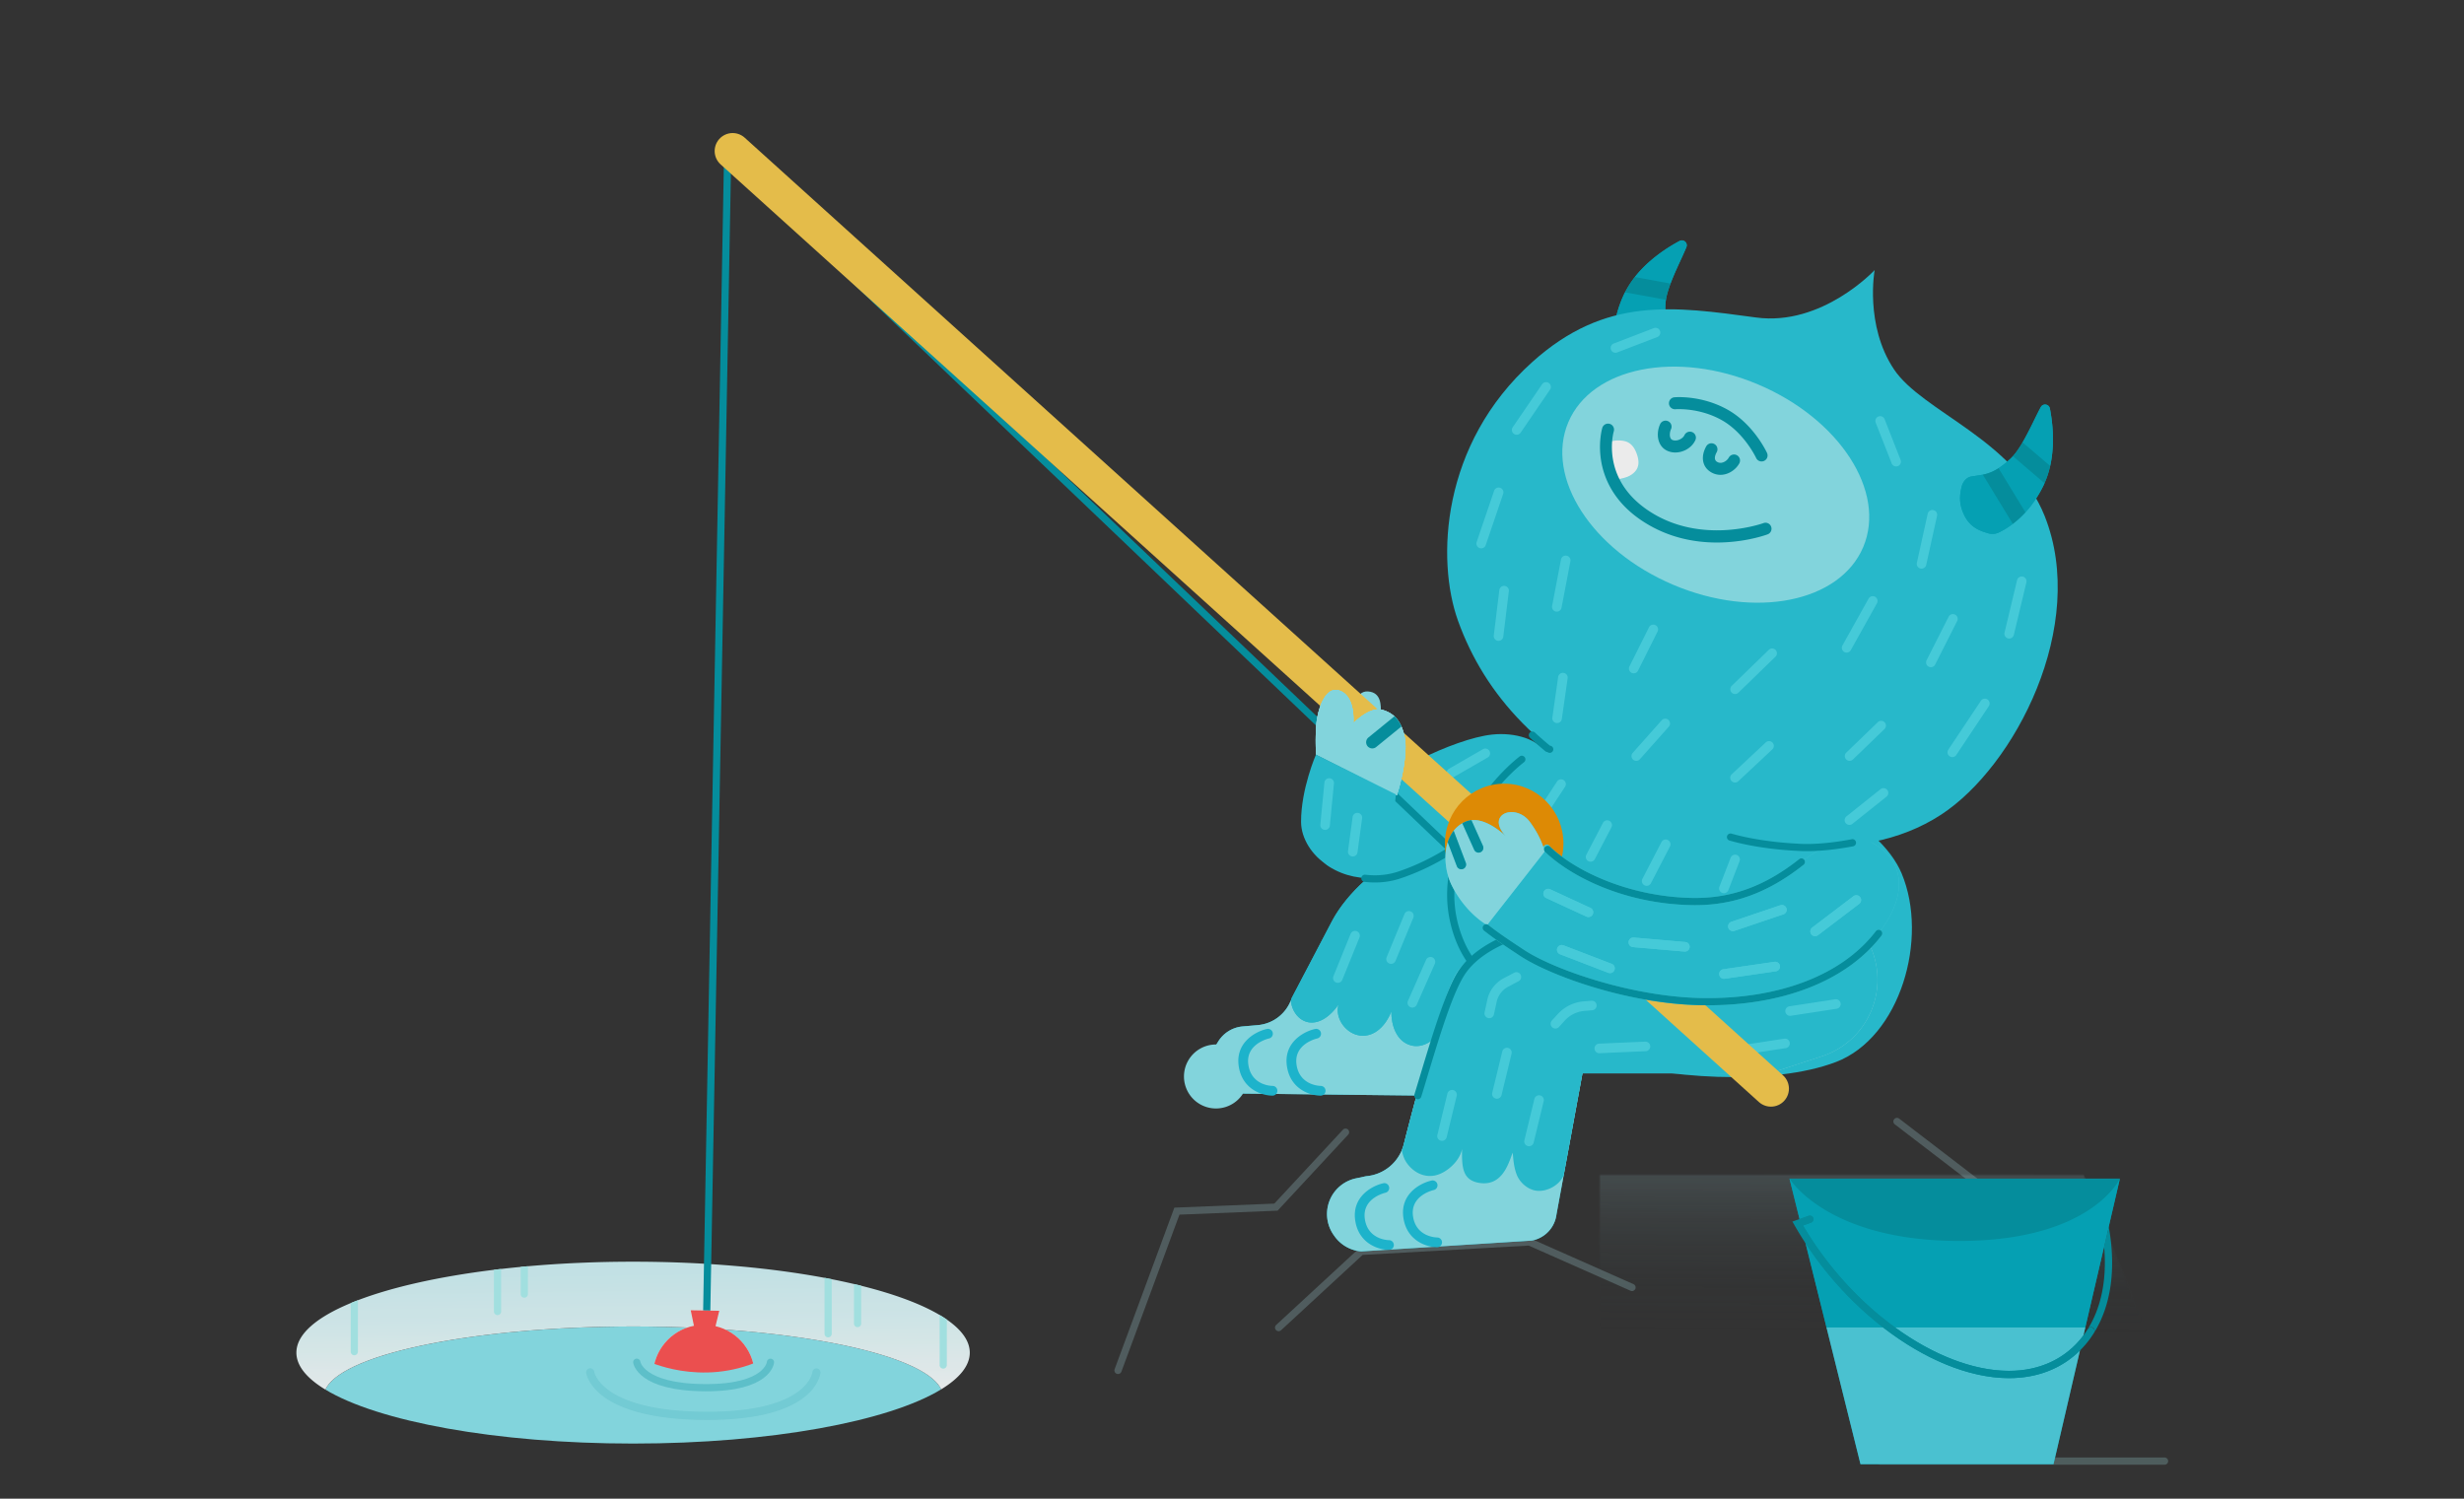 <svg xmlns="http://www.w3.org/2000/svg" viewBox="0 0 411 250" width="411" height="250" style="width:100%;height:100%;transform:translate3d(0,0,0)"><rect x="0" y="0" width="411" height="250" fill="#333333" stroke="none"/><defs><clipPath id="b"><path d="M0 0h411v250H0z"/></clipPath><clipPath id="c"><path d="M0 0h1423v912H0z"/></clipPath><clipPath id="d"><path d="M0 0h1423v912H0z"/></clipPath><clipPath id="i"><path d="M0 0h1423v912H0z"/></clipPath><linearGradient id="e" gradientUnits="userSpaceOnUse" y1="-139" x2="-1.44" y2="88.675"><stop offset="0%" stop-color="#C1EFF4"/><stop offset="53%" stop-color="#70888C"/><stop offset="90%" stop-color="#202124"/></linearGradient><mask id="f"><path fill="url(#a)" d="M231.07 71.907L189.768-30.139l-66.976-42.419-47.711-23.884-84.435 32.664-67.11 29.732-70.068-1.188-47.7 22.955-36.838 84.837 462.14-.651z"/></mask><linearGradient id="a" gradientUnits="userSpaceOnUse" y1="-139" x2="-1.44" y2="88.675"><stop stop-color="#FFF" offset="0%"/><stop stop-color="#FFF" offset="16%"/><stop stop-color="#FFF" offset="38%"/><stop stop-color="#FFF" offset="55%" stop-opacity=".5"/><stop stop-color="#FFF" offset="90%" stop-opacity="0"/></linearGradient><clipPath id="g"><path d="M0 0h1423v912H0z"/></clipPath><linearGradient id="h" gradientUnits="userSpaceOnUse" x1="4.609" y1="-49.207" x2="5.831" y2="35.679"><stop offset="0%" stop-color="#C1EFF4"/><stop offset="59%" stop-color="#E0F7F9"/><stop offset="100%" stop-color="#FFF"/></linearGradient></defs><g clip-path="url(#b)"><g clip-path="url(#c)" transform="matrix(.4 0 0 .4 -64.6 -95.4)" opacity=".9" display="block"><g clip-path="url(#d)" display="block"><path fill="url(#e)" mask="url(#f)" d="M231.07 71.907L189.768-30.139l-66.976-42.419-47.711-23.884-84.435 32.664-67.11 29.732-70.068-1.188-47.7 22.955-36.838 84.837 462.14-.651z" transform="translate(828.648 728.517)" display="block"/><g opacity=".25" display="block"><path fill="#B2EBF2" d="M694.696 793.645a1.5 1.5 0 0 1-1.018-2.601l34.797-32.138 71.056-3.999 43.122 19.124a1.5 1.5 0 1 1-1.217 2.742l-42.46-18.831-69.257 3.898-34.005 31.407a1.499 1.499 0 0 1-1.018.398zM627.719 811.506a1.502 1.502 0 0 1-1.408-2.021l24.904-67.357 41.685-1.688 28.603-30.804a1.5 1.5 0 1 1 2.198 2.042l-29.443 31.708-40.922 1.659-24.211 65.482a1.5 1.5 0 0 1-1.406.979zM1001.672 792.529a1.5 1.5 0 0 1-1.449-1.116l-15.497-58.668-33.082-25.363a1.5 1.5 0 1 1 1.826-2.381l33.894 25.987 15.759 59.658a1.5 1.5 0 0 1-1.451 1.883z"/></g><g display="block"><path fill="#26C6DA" d="M854.383 620.762c-12.45-11.704-27.999-25.752-40.294-35.043-8.195-6.192-14.945-10.271-18.369-10.131-8.132.332-20.013 4.808-30.725 9.674-7.301 3.316-14.059 6.814-18.716 9.302-9.632 5.148-22.838 15.628-29.536 28.466-6.23 11.941-16.568 31.6-16.568 31.6-.113.361-.242.715-.38 1.064a16.353 16.353 0 0 1-13.972 10.329l-6.111.529a13.347 13.347 0 0 0-10.133 6.168l-.86 1.364a13.343 13.343 0 0 0 11.13 20.468l75.127.85 7.754-28.112 1.127-4.08.261-.954 2.765-10.017 24.066-2.317 85.142-8.195s-9.32-9.321-21.708-20.965z"/><path fill="#8BE5EE" d="M764.995 585.262l36.863-3.535 12.231 3.992M750.019 674.486c-6.186-1.578-8.382-8.404-8.309-14.213-2.269 5.848-6.931 10.749-12.911 10.097-5.979-.654-10.769-7.176-9.134-12.964-3.021 4.491-8.124 8.724-13.325 7.224-3.127-.903-5.413-3.8-6.219-6.954-.153-.596-.251-1.275-.326-1.982a16.353 16.353 0 0 1-13.973 10.329l-6.11.529a13.348 13.348 0 0 0-10.133 6.168l-.862 1.365a13.343 13.343 0 1 0 11.131 20.467l75.127.85 7.755-28.111c-2.274 4.677-7.552 8.511-12.711 7.195zM763.856 663.21l.262-.954-.23.106c.01.281-.013.565-.032.848z"/><path fill="#26C6DA" d="M814.09 585.719l-12.231-3.991-36.865 3.535c-7.301 3.316-14.058 6.813-18.716 9.301-9.631 5.148-22.836 15.628-29.534 28.466-6.23 11.941-16.568 31.6-16.568 31.6-.113.361-.242.715-.38 1.064.074.707.172 1.385.324 1.982.807 3.153 3.094 6.051 6.221 6.953 5.201 1.5 10.303-2.732 13.323-7.223-1.635 5.788 3.157 12.311 9.137 12.964 5.979.653 10.641-4.25 12.91-10.097-.073 5.808 2.123 12.634 8.309 14.213 5.159 1.316 10.436-2.518 12.711-7.196l1.125-4.08c.018-.283.042-.567.032-.847l.231-.106 2.763-10.017 24.068-2.318 63.432-29.16c-12.45-11.704-27.997-25.752-40.292-35.043z"/><path fill="#47DAEA" d="M719.388 648.379a2.002 2.002 0 0 1-1.854-2.753l7.174-17.675a2 2 0 0 1 3.707 1.504l-7.174 17.675a2 2 0 0 1-1.853 1.249zM741.579 640.458a2 2 0 0 1-1.848-2.764l7.443-18.019a1.999 1.999 0 1 1 3.697 1.528l-7.442 18.018a2.002 2.002 0 0 1-1.85 1.237zM750.448 658.704a2.001 2.001 0 0 1-1.828-2.81l7.563-17.115a2 2 0 0 1 3.659 1.617l-7.564 17.116a2 2 0 0 1-1.83 1.192z"/><path fill="#1BC1DC" d="M692.138 695.414c-4.267 0-12.703-2.582-14.095-12.357-1.405-9.873 7.086-14.422 11.773-15.448a2.038 2.038 0 0 1 2.417 1.551 2.03 2.03 0 0 1-1.55 2.417c-.397.089-9.843 2.316-8.62 10.906 1.248 8.77 9.716 8.871 10.075 8.871a2.03 2.03 0 0 1 0 4.06zM712.232 695.414c-4.267 0-12.703-2.582-14.095-12.357-1.405-9.873 7.086-14.422 11.773-15.448a2.038 2.038 0 0 1 2.417 1.551 2.03 2.03 0 0 1-1.55 2.417c-.397.089-9.843 2.316-8.62 10.906 1.237 8.695 9.722 8.869 10.084 8.871 1.117.01 2.021.92 2.016 2.039a2.026 2.026 0 0 1-2.025 2.021z"/></g><g display="block"><path fill="#26C6DA" d="M805.93 552.252c-3.005-5.26-12.474-8.471-22.24-7.412-7.985.866-19.67 5.13-30.12 10.356-5.648 2.824-18.906 9.22-28.829 14.71-11.06 6.12-19.663 23.13-9.176 29.888 26.475 17.06 66.044-14.453 79.306-23.774 8.707-6.119 15.767-15.532 11.06-23.768z"/><path fill="#47DAEA" d="M766.746 562.801a2 2 0 0 1-.966-3.732l14.097-8.127a1.998 1.998 0 0 1 2.731.733c.551.956.225 2.18-.733 2.731l-14.097 8.127c-.325.189-.68.274-1.032.268z"/><path fill="#0097A7" d="M734.238 606.519a37.266 37.266 0 0 1-3.794-.262 1.501 1.501 0 0 1 .358-2.979c4.801.575 9.424.14 13.733-1.296 13.489-4.498 23.137-11.58 23.233-11.652a1.5 1.5 0 1 1 1.786 2.41c-.405.302-10.105 7.432-24.07 12.088-3.58 1.194-7.35 1.759-11.246 1.69z"/></g><g display="block"><path fill="#26C6DA" d="M927.116 681.385c26.833-10.247 38.713-51.484 27.395-78.599-9.04-21.659-46.429-39.887-75.103-49.07-28.674-9.185-56-17.657-80.748-1.847-17.278 11.038-39.314 46.126-30.555 71.477 9.588 27.75 36.822 49.207 59.305 56.299 27.603 8.705 73.217 11.855 99.706 1.74z"/><path fill="#0097A7" d="M784.401 649.134a1.502 1.502 0 0 1-.626-.15c-8.601-4.152-15.272-14.398-17.849-27.406-5.607-28.315 14.42-55.936 29.25-67.593a1.5 1.5 0 0 1 1.854 2.359c-14.248 11.2-33.507 37.66-28.162 64.65 1.848 9.335 7.079 20.879 16.212 25.289a1.5 1.5 0 0 1-.679 2.85z"/><path fill="#47DAEA" d="M805.552 577.992a1.998 1.998 0 0 1-1.635-3.097l6.881-10.486a2 2 0 0 1 3.345 2.195l-6.882 10.486a1.998 1.998 0 0 1-1.709.902zM824.743 597.865a2 2 0 0 1-1.737-2.925l6.93-13.276a2.002 2.002 0 0 1 2.699-.849 2.002 2.002 0 0 1 .847 2.7l-6.93 13.276a1.998 1.998 0 0 1-1.809 1.074zM848.128 607.926a2 2 0 0 1-1.74-2.92l7.968-15.375a2.001 2.001 0 0 1 3.552 1.84l-7.967 15.375a2.003 2.003 0 0 1-1.813 1.08zM880.338 611a2 2 0 0 1-1.832-2.721l4.677-12.084a2 2 0 0 1 3.732 1.444l-4.677 12.083a2.002 2.002 0 0 1-1.9 1.278z"/></g><g display="block"><path fill="#26C6DA" d="M940.161 630.648a33.768 33.768 0 0 0-6.148-7.915 33.623 33.623 0 0 0-11.341-7.135 33.523 33.523 0 0 0-12.023-2.142l-15.581.085-76.219 9.458h-.002l-.245.03s-5.647.796-13.219 2.627l-.325.079-.805.199-.365.091c-.291.073-.583.148-.878.225-.092.023-.182.045-.275.07-.386.1-.774.203-1.167.308l-.229.062c-.315.085-.631.172-.949.26l-.387.108c-.286.08-.573.161-.862.244l-.367.106c-.371.107-.743.217-1.117.329l-.102.03a89.43 89.43 0 0 0-1.224.374l-.351.11a90.98 90.98 0 0 0-1.308.418 98.757 98.757 0 0 0-1.245.413c-.414.139-.828.281-1.242.426l-.218.078c-.34.121-.681.243-1.022.367l-.395.145c-.294.109-.587.218-.88.329l-.388.148c-.352.135-.704.273-1.055.413l-.178.071c-.407.163-.811.329-1.213.497l-.336.144a86.68 86.68 0 0 0-.882.379l-.396.174c-.294.13-.587.263-.878.397l-.321.147a70.43 70.43 0 0 0-1.174.558l-.153.076a65.267 65.267 0 0 0-1.35.684 42.34 42.34 0 0 0-.793.421l-.362.196c-.297.162-.59.327-.881.494-.071.042-.144.082-.216.124-.358.207-.709.418-1.057.631l-.269.168a47.797 47.797 0 0 0-1.102.71c-.24.16-.477.321-.71.484-.098.068-.196.135-.292.203-.322.228-.639.458-.947.693l-.077.06c-.282.215-.558.434-.83.655l-.27.225a31.344 31.344 0 0 0-1.519 1.36c-.058.057-.121.113-.178.171-.26.255-.511.513-.755.775l-.174.193a21.531 21.531 0 0 0-1.213 1.463c-.063.084-.129.169-.19.254-.203.278-.398.559-.581.843-2.107 3.277-4.98 11.188-8.032 20.907-.508 1.62-1.022 3.29-1.538 4.998a627.198 627.198 0 0 0-1.552 5.22 948.99 948.99 0 0 0-5.297 18.891 1548.543 1548.543 0 0 0-5.634 21.473c-.009.035-.022.068-.03.104-.1.38-.213.755-.336 1.125-.133.391-.279.777-.435 1.157a17.72 17.72 0 0 1-14.91 10.899l-4.244.903a15.207 15.207 0 0 0-9.263 23.644l.305.431a15.204 15.204 0 0 0 11.135 6.383l71.086-4.507a12.647 12.647 0 0 0 10.375-10.929l10.834-58.839h72.788a33.6 33.6 0 0 0 10.44-1.663l11.1-3.629 5.549-1.814a33.601 33.601 0 0 0 23.105-30.02 33.41 33.41 0 0 0-4.215-18.324z"/><path fill="#8BE5EE" d="M818.603 623.029s-39.627 5.582-49.674 21.21c-5.618 8.739-16.684 50.43-22.053 71.488a17.724 17.724 0 0 1-15.711 13.285l-4.244.904a15.205 15.205 0 0 0-9.261 23.643l.303.431a15.204 15.204 0 0 0 11.135 6.383l71.087-4.506a12.653 12.653 0 0 0 10.376-10.929l10.833-58.84h72.787c3.546 0 7.069-.56 10.441-1.662l16.65-5.443a33.6 33.6 0 0 0 23.104-30.02c1.106-19.351-14.345-35.623-33.727-35.517l-15.58.086-76.466 9.487z"/><path fill="#1BC1DC" d="M740.713 759.745c-4.267 0-12.703-2.583-14.095-12.358-1.405-9.872 7.086-14.421 11.773-15.447a2.03 2.03 0 0 1 .867 3.965c-.397.09-9.843 2.32-8.62 10.909 1.237 8.696 9.722 8.869 10.084 8.871 1.117.01 2.021.92 2.016 2.039a2.026 2.026 0 0 1-2.025 2.021zM760.807 758.628c-4.267 0-12.704-2.582-14.096-12.357-1.404-9.872 7.087-14.42 11.774-15.446a2.029 2.029 0 1 1 .867 3.965c-.397.09-9.842 2.317-8.62 10.907 1.237 8.695 9.721 8.869 10.083 8.871 1.117.01 2.021.92 2.016 2.039a2.025 2.025 0 0 1-2.024 2.021z"/><path fill="#26C6DA" d="M910.649 613.456l-15.581.085-76.219 9.458-12.386 2.399c-12.52 2.94-31.097 8.829-37.534 18.84-5.618 8.739-16.685 50.431-22.052 71.489a17.905 17.905 0 0 1-.805 2.398c.307 1.812.864 3.518 1.792 4.952 2.611 4.036 7.194 6.652 12.083 5.615 4.888-1.036 10.408-6.137 11.223-11.067-.052 7.431-.007 13.097 7.365 14.207 10.015 1.509 12.368-9.56 13.789-12.613.257 3.155.529 6.367 1.721 9.299 1.193 2.931 3.931 5.464 6.98 6.313 3.885 1.08 8.658-.854 11.191-3.99.552-.684.977-1.415 1.34-2.173l7.838-42.569h72.787c3.546 0 7.07-.562 10.441-1.664l16.65-5.443a33.602 33.602 0 0 0 23.105-30.019c1.105-19.352-14.346-35.622-33.728-35.517z"/><path fill="#47DAEA" d="M799.109 716.516a1.997 1.997 0 0 1-1.945-2.471l4.186-17.256a2 2 0 0 1 3.887.944l-4.187 17.256a1.998 1.998 0 0 1-1.941 1.527zM785.714 696.702a1.997 1.997 0 0 1-1.945-2.472l4.186-17.256a2 2 0 0 1 3.887.944l-4.187 17.256a1.998 1.998 0 0 1-1.941 1.528zM782.531 663.112a2 2 0 0 1-1.956-2.425l1.135-5.222a13.366 13.366 0 0 1 6.82-8.994l4.394-2.326a2 2 0 0 1 1.871 3.535l-4.394 2.327a9.377 9.377 0 0 0-4.783 6.307l-1.135 5.223a2 2 0 0 1-1.952 1.575zM762.83 714.283a1.997 1.997 0 0 1-1.945-2.472l4.186-17.255a2 2 0 0 1 3.887.944l-4.187 17.255a1.998 1.998 0 0 1-1.941 1.528zM828.408 677.725a2 2 0 0 1-.085-3.998l19.256-.837c1.094-.033 2.037.808 2.085 1.911a2 2 0 0 1-1.911 2.085l-19.256.837-.089.002zM810.124 667.44a2 2 0 0 1-1.479-3.344l2.407-2.651c2.816-3.101 6.666-5 10.841-5.348l3.242-.27a1.993 1.993 0 0 1 2.159 1.827 2 2 0 0 1-1.826 2.159l-3.242.271a12.453 12.453 0 0 0-8.213 4.05l-2.409 2.652a1.99 1.99 0 0 1-1.48.654zM907.976 662.138a2 2 0 0 1-.3-3.976l19.051-2.921a2 2 0 1 1 .605 3.953l-19.05 2.922a2.11 2.11 0 0 1-.306.022zM886.767 678.557a2 2 0 0 1-.301-3.976l19.051-2.922a2 2 0 1 1 .607 3.953l-19.05 2.923a2.134 2.134 0 0 1-.307.022z"/><path fill="#0097A7" d="M752.744 696.9a1.501 1.501 0 0 1-1.436-1.937c.782-2.558 1.572-5.179 2.369-7.822 5.509-18.273 11.207-37.169 16.831-44.901 5.458-7.506 15.215-13.274 29.001-17.143 10.162-2.852 18.623-3.536 18.978-3.563.813-.076 1.546.553 1.61 1.378a1.498 1.498 0 0 1-1.376 1.612c-.336.026-33.673 2.823-45.788 19.48-5.324 7.322-10.947 25.969-16.383 44.002-.798 2.648-1.59 5.272-2.372 7.833a1.5 1.5 0 0 1-1.434 1.061z"/></g><path fill="#8BE5EE" d="M724.714 538.594c.642-3.175 1.652-12.119 7.223-11.746 5.766.386 5.381 6.153 5.408 8.944.028 2.791-1.44 8.7-1.44 8.7l-12.146 1.977s.313-4.7.955-7.875z" display="block"/><g clip-path="url(#g)" transform="translate(0 5)" display="block"><path fill="#8BE5EE" d="M425.611 786.686c-66.741 0-121.652 11.53-128.42 26.32 21.872 13.261 71.09 22.506 128.309 22.506 57.369 0 106.693-9.294 128.479-22.611-6.98-14.739-61.785-26.215-128.368-26.215z" display="block"/><path fill="url(#h)" d="M130.833-2.533a50.379 50.379 0 0 0-3-1.917c-7.826-4.641-19.015-8.778-32.722-12.189-.988-.246-1.986-.49-3-.728a264.494 264.494 0 0 0-9.278-1.999c-.99-.196-1.99-.388-3-.577C57.166-24.183 29.66-26.669 0-26.669c-15.32 0-30.063.665-43.865 1.89-1.006.089-2.005.183-3 .278a420.253 420.253 0 0 0-11.162 1.213c-22.834 2.803-42.396 7.209-56.721 12.685a118.68 118.68 0 0 0-3 1.197c-14.325 5.944-22.654 13.039-22.654 20.659 0 5.49 4.324 10.706 12.093 15.416C-121.541 11.879-66.629.348.112.348c66.583 0 121.388 11.475 128.367 26.215 7.662-4.683 11.923-9.861 11.923-15.31 0-4.863-3.393-9.513-9.569-13.786z" transform="translate(425.5 786.338)" display="block"/><g display="block"><path fill="#ADF2F2" d="M506.832 791.224a1.5 1.5 0 0 0 1.5-1.5v-22.753c-.99-.196-1.99-.388-3-.577v23.33a1.5 1.5 0 0 0 1.5 1.5zM368.972 781.945a1.5 1.5 0 0 0 1.5-1.5v-17.752c-1.006.116-2.006.234-3 .356v17.396a1.5 1.5 0 0 0 1.5 1.5zM309.251 798.689a1.5 1.5 0 0 0 1.5-1.5v-21.454c-1.028.393-2.026.792-3 1.196v20.258a1.5 1.5 0 0 0 1.5 1.5zM380.134 774.689a1.5 1.5 0 0 0 1.5-1.5v-11.63c-1.005.089-2.005.181-3 .276v11.354a1.5 1.5 0 0 0 1.5 1.5zM519.11 786.968a1.5 1.5 0 0 0 1.5-1.5v-15.77c-.988-.246-1.986-.489-3-.728v16.498a1.5 1.5 0 0 0 1.5 1.5zM554.832 804.27a1.5 1.5 0 0 0 1.5-1.5v-18.966a50.888 50.888 0 0 0-3-1.916v20.882a1.5 1.5 0 0 0 1.5 1.5z"/></g></g><path stroke="#0097A7" stroke-width="3" d="M465 299l-9 498M770 596L464.667 304.466" fill="none" display="block"/><path stroke-linecap="round" stroke="#F7CB4D" stroke-width="15" d="M899.995 692.507l-184.91-166.992-248.07-224.03" fill="none" display="block"/><path fill="#F09300" d="M788.753 565.32c13.635 0 24.706 11.155 24.706 24.893 0 13.738-11.07 24.892-24.706 24.892s-24.707-11.154-24.707-24.892 11.07-24.893 24.707-24.893z" display="block"/><g display="block"><path fill="#8BE5EE" d="M747.293 546.062c-.001-.007-.004-.014-.006-.02a29.373 29.373 0 0 0-.275-1.208c-.014-.057-.03-.111-.044-.169-.09-.35-.183-.692-.282-1.023l-.027-.08c-.11-.36-.227-.711-.35-1.05 0-.002 0-.003-.002-.004a18.7 18.7 0 0 0-.413-1.037c-.742-1.707-1.688-3.113-2.916-4.235a10.528 10.528 0 0 0-.928-.75 11.643 11.643 0 0 0-1.277-.815l-.004-.001c-.364-.198-.75-.376-1.15-.544a15.65 15.65 0 0 0-1.581-.574c-2.019-.605-4.233.023-6.211 1.045-3.297 1.702-5.942 4.498-5.942 4.498.11-2.364-.013-5.897-1.19-8.824-.131-.326-.277-.643-.435-.951-.948-1.847-2.405-3.338-4.615-3.944a4.527 4.527 0 0 0-.81-.145c-1.326-.11-2.547.428-3.628 1.46a8.327 8.327 0 0 0-.632.677 11.71 11.71 0 0 0-1.156 1.682c-.18.314-.355.644-.522.989-1.006 2.07-1.77 4.677-2.236 7.554-.466 2.875-.53 7.114-.498 10.273a138.05 138.05 0 0 0 .076 3.357l.018.488.017.414 33.694 17.057c1.829-5.51 3.225-12.359 3.567-17.81.032-.495.055-.979.068-1.45.054-1.88-.04-3.545-.31-4.86z"/><path fill="#8BE5EE" d="M747.293 546.062c-.001-.007-.004-.014-.006-.02a29.373 29.373 0 0 0-.275-1.208c-.014-.057-.03-.111-.044-.169-.09-.35-.183-.692-.282-1.023l-.027-.08c-.11-.36-.227-.711-.35-1.05 0-.002 0-.003-.002-.004a18.7 18.7 0 0 0-.413-1.037l-10.528 8.565a2.554 2.554 0 0 1-1.66.574 2.564 2.564 0 0 1-1.574-4.551l10.846-8.823a10.528 10.528 0 0 0-.928-.75 11.643 11.643 0 0 0-1.277-.815l-.004-.001c-.364-.198-.75-.376-1.15-.544a15.65 15.65 0 0 0-1.581-.574c-2.019-.605-4.233.023-6.211 1.045-3.297 1.702-5.942 4.498-5.942 4.498.11-2.364-.013-5.897-1.19-8.824-.131-.326-.277-.643-.435-.951-.948-1.847-2.405-3.338-4.615-3.944a4.527 4.527 0 0 0-.81-.145c-1.326-.11-2.547.428-3.628 1.46a8.327 8.327 0 0 0-.632.677 11.71 11.71 0 0 0-1.156 1.682c-.18.314-.355.644-.522.989-1.006 2.07-1.77 4.677-2.236 7.554-.466 2.875-.53 7.114-.498 10.273a138.05 138.05 0 0 0 .076 3.357l.018.488.017.414 33.694 17.057c1.829-5.51 3.225-12.359 3.567-17.81.032-.495.055-.979.068-1.45.054-1.88-.04-3.545-.31-4.86z"/><path fill="#0097A7" d="M731.761 549.665c.497.61 1.215.933 1.945.946a2.554 2.554 0 0 0 1.661-.574l10.528-8.566c-.742-1.707-1.69-3.113-2.917-4.236l-10.846 8.824a2.564 2.564 0 0 0-.37 3.606z"/><path fill="#8BE5EE" d="M747.292 546.067c0-.007-.003-.014-.005-.02a29.373 29.373 0 0 0-.275-1.208c-.014-.058-.03-.111-.044-.17-.09-.348-.183-.692-.282-1.022l-.027-.08c-.11-.36-.227-.711-.35-1.05 0-.002 0-.003-.002-.005-.13-.357-.267-.702-.413-1.036-.743-1.707-1.689-3.114-2.916-4.236a10.705 10.705 0 0 0-.928-.749 11.679 11.679 0 0 0-1.279-.815l-.002-.001c-.365-.199-.75-.376-1.15-.544a15.65 15.65 0 0 0-1.581-.574c-2.019-.605-4.233.023-6.211 1.045-3.297 1.702-5.942 4.498-5.942 4.498.11-2.364-.013-5.897-1.19-8.824a11.344 11.344 0 0 0-.435-.951c-.948-1.847-2.405-3.338-4.615-3.944a4.527 4.527 0 0 0-.81-.145c-1.326-.11-2.547.427-3.628 1.46a8.327 8.327 0 0 0-.632.677 11.71 11.71 0 0 0-1.156 1.682c-.18.313-.355.644-.523.989-1.004 2.07-1.768 4.676-2.235 7.554-.466 2.874-.532 7.113-.498 10.272a137.774 137.774 0 0 0 .076 3.358l.018.487.017.415 33.694 17.057c1.828-5.51 3.225-12.359 3.567-17.81.032-.495.054-.979.068-1.45.054-1.88-.04-3.545-.31-4.86z"/><path fill="#8BE5EE" d="M747.292 546.067c0-.007-.003-.014-.005-.02a29.373 29.373 0 0 0-.275-1.208c-.014-.058-.03-.111-.044-.17-.09-.348-.183-.692-.282-1.022l-.027-.08c-.11-.36-.227-.711-.35-1.05 0-.002 0-.003-.002-.005-.13-.357-.267-.702-.413-1.036l-10.528 8.565a2.554 2.554 0 0 1-1.66.574 2.564 2.564 0 0 1-1.574-4.551l10.846-8.824a10.705 10.705 0 0 0-.928-.749 11.679 11.679 0 0 0-1.279-.815l-.002-.001c-.365-.199-.75-.376-1.15-.544a15.65 15.65 0 0 0-1.581-.574c-2.019-.605-4.233.023-6.211 1.045-3.297 1.702-5.942 4.498-5.942 4.498v-.001c.11-2.363-.013-5.896-1.19-8.823a11.344 11.344 0 0 0-.435-.951c-.948-1.847-2.405-3.338-4.615-3.944a4.527 4.527 0 0 0-.81-.145c-1.326-.11-2.547.427-3.628 1.46a8.327 8.327 0 0 0-.632.677 11.71 11.71 0 0 0-1.156 1.682c-.18.313-.355.644-.523.989-1.004 2.07-1.768 4.676-2.235 7.554-.466 2.874-.532 7.113-.498 10.272a137.774 137.774 0 0 0 .076 3.358l.018.487.017.415 33.694 17.057c1.828-5.51 3.225-12.359 3.567-17.81.032-.495.054-.979.068-1.45.054-1.88-.04-3.545-.31-4.86z"/><path fill="#0097A7" d="M731.761 549.67c.497.61 1.215.933 1.945.946a2.554 2.554 0 0 0 1.661-.574l10.528-8.566c-.742-1.707-1.69-3.114-2.917-4.236l-10.846 8.824a2.564 2.564 0 0 0-.37 3.606z"/><path fill="#26C6DA" d="M710.27 553.168s-6.254 14.324-6.221 28.083c.033 13.813 18.378 29.124 34.828 16.546 5.17-3.954 4.283-23.903 4.283-23.903l.444-4.085-33.334-16.64z"/><path fill="#47DAEA" d="M714.04 584.597a2 2 0 0 1-1.958-2.193l1.702-17.555a2 2 0 1 1 3.983.387l-1.703 17.554a2 2 0 0 1-2.024 1.807zM725.57 595.684a2 2 0 0 1-1.95-2.268l1.924-14.201a2.005 2.005 0 0 1 2.248-1.714 2 2 0 0 1 1.715 2.25l-1.924 14.202a2 2 0 0 1-2.014 1.73z"/></g><path fill="#ADF2F2" d="M1064.127 849.327H945.563a1.5 1.5 0 1 1 0-3h118.564a1.5 1.5 0 1 1 0 3z" opacity=".25" display="block"/><path fill="#0097A7" d="M1043.488 733.18c1.462-1.946 2.028-3.191 2.028-3.191h-137.8l29.62 119.127h80.491l27.689-119.127s-.566 1.245-2.028 3.191z" display="block"/><g display="block"><path fill="#0097A7" d="M1031.335 793.948c.268-.396.543-.783.799-1.192a1.514 1.514 0 1 1 2.61 1.534c7.115-11.407 9.264-26.836 6.107-44.226l-1.926 8.284c1.265 14.079-1.341 26.39-7.59 35.6zM1030.32 795.372l-.004.014c.165-.221.337-.434.498-.66-.158.222-.332.429-.494.646zM1033.805 795.711c-.179.263-.349.536-.532.793.184-.258.353-.53.532-.793z"/><path fill="#00ACC1" d="M917.65 746.452a1.517 1.517 0 0 1-.921 1.938l-3.342 1.187c10.026 17.062 23.655 31.825 38.375 42.515h79.319l-.765 3.295v-.001l.002-.014 8.606-37.023 1.926-8.284 4.666-20.076s-11.833 26.025-66.976 26.025-70.824-26.025-70.824-26.025l4.199 16.891 3.797-1.349a1.516 1.516 0 0 1 1.938.921zM914.428 756.982l8.73 35.11h23.608c-12.125-9.38-23.357-21.406-32.338-35.11zM1017.828 849.115l11.02-47.416-11.02 47.416z"/><path fill="#4DD0E1" d="M999.307 813.223l-.347-.001c-16.649-.111-35.282-8.047-52.193-21.13h-23.609l14.178 57.024h80.492l11.022-47.417c-7.538 7.484-17.733 11.524-29.543 11.524z"/><path fill="#4DD0E1" d="M1030.316 795.387l.766-3.294h-79.32c15.499 11.255 32.21 17.995 47.219 18.095.108-.004.216.001.323.001 12.994 0 23.872-5.231 31.012-14.802z"/><path fill="#0097A7" d="M914.428 756.983c8.981 13.704 20.214 25.729 32.339 35.109 16.911 13.083 35.544 21.019 52.193 21.13a1.517 1.517 0 1 1 .01-3.034h.011c-15.009-.1-31.72-6.84-47.219-18.096-14.72-10.69-28.348-25.453-38.374-42.514l3.341-1.188a1.517 1.517 0 0 0-1.017-2.859l-3.796 1.349-2.969 1.056.897 1.574a141.167 141.167 0 0 0 4.584 7.473z"/><path fill="#0097A7" d="M1034.225 792.272a1.519 1.519 0 0 0-2.091.483c-.256.41-.531.798-.799 1.194-.175.258-.341.526-.521.778-.161.226-.333.438-.498.658v.001c-7.139 9.571-18.017 14.802-31.011 14.802-.108 0-.215-.005-.324-.001h-.01a1.517 1.517 0 1 0-.011 3.034l.348.002c11.809 0 22.004-4.04 29.541-11.524a40.137 40.137 0 0 0 4.425-5.194c.183-.257.352-.53.531-.793.303-.447.613-.887.902-1.349.015-.024.023-.049.037-.074a1.514 1.514 0 0 0-.519-2.017z"/></g><g display="block"><path fill="#47DAEA" d="M945.825 626.542l-.022-.014c13.784-18.968 6.357-31.335-3.393-36.425-8.342-4.354-20.574 1.03-28.534 6.945-.006-.007-.009-.015-.014-.022a1.5 1.5 0 0 0-2.108-.244c-14.287 11.325-28.441 16.468-44.546 16.187-26.086-.455-48.569-11.04-59.277-21.329a1.498 1.498 0 1 0-2.424 1.65l-.005.008c-.305-1.31-1.64-6.063-6.03-12.016-4.726-6.41-13.834-4.724-12.898.996.307 1.871 1.795 3.79 2.917 5.01-2.58-2.415-8.614-7.332-14.396-6.736-.962.099-1.917.343-2.848.785-.332.157-.65.328-.957.507a12.614 12.614 0 0 0-3.594 3.112c-1.109 1.4-1.924 3.012-2.48 4.748-1.872 5.855-.814 13.093 1.755 18.178 4.996 9.895 12.07 14.802 14.083 16.055a1.498 1.498 0 0 0-.742 2.66c4.322 3.435 9.122 6.606 14.204 9.964l.942.623c12.037 7.958 44.395 19.989 75.622 20.534 33.14.578 60.487-10.02 75.028-29.073.503-.659.377-1.6-.283-2.103z"/><path fill="#8BE5EE" d="M805.508 593.292l-.006.006v.001l.006-.007zM782.352 623.352l-.533.693.017.007 1.894-2.461-1.378 1.76z"/><path fill="#26C6DA" d="M913.619 599.133c-14.862 11.78-29.626 17.129-46.462 16.835-28.742-.502-50.988-12.253-61.305-22.164a1.477 1.477 0 0 1-.344-.513l-.005.007c.054.234.08.37.08.37l-21.853 27.923-1.893 2.461c.119.051.234.112.34.197 4.22 3.351 8.966 6.487 13.993 9.809l.944.622c12.206 8.072 44.72 19.526 74.018 20.037 32.177.562 58.636-9.605 72.592-27.892a1.498 1.498 0 0 1 2.08-.297c13.783-18.968 6.357-31.335-3.393-36.425-8.342-4.354-20.574 1.03-28.535 6.944a1.5 1.5 0 0 1-.257 2.086zM805.275 610.34a2 2 0 0 1 2.654-.978l16.774 7.746a2 2 0 1 1-1.675 3.631l-16.777-7.746a2 2 0 0 1-.976-2.653zm29.482 32.706a2 2 0 0 1-2.583 1.15l-20.125-7.733a1.998 1.998 0 0 1-1.15-2.583 1.998 1.998 0 0 1 2.585-1.15l20.124 7.733a1.998 1.998 0 0 1 1.15 2.583zm29.31-7.704a2.24 2.24 0 0 1-.14-.008l-21.48-1.867a1.999 1.999 0 1 1 .348-3.984l21.478 1.867a2 2 0 0 1-.206 3.992zm37.968 8.222L880.7 646.67a2 2 0 0 1-.578-3.958l21.335-3.107a2 2 0 1 1 .577 3.958zm3.158-23.759l-20.427 6.895a2 2 0 0 1-1.28-3.79l20.428-6.894a2 2 0 1 1 1.279 3.79zm12.002 5.513l17.166-13.045a2 2 0 1 1 2.418 3.184l-17.164 13.046a1.99 1.99 0 0 1-1.244.407 2 2 0 0 1-1.175-3.592z"/><path fill="#8BE5EE" d="M781.812 624.042l.539-.69 1.379-1.76 21.853-27.922s-.027-.137-.082-.37c-.305-1.31-1.64-6.065-6.03-12.018-4.726-6.408-13.834-4.723-12.898.997.307 1.871 1.796 3.79 2.916 5.01-2.579-2.415-8.613-7.333-14.395-6.737l4.802 10.701a2.002 2.002 0 0 1-1.86 2.821 2 2 0 0 1-1.79-1.181l-4.957-11.049a12.614 12.614 0 0 0-3.594 3.113l5.055 13.354a2 2 0 1 1-3.742 1.416l-3.791-10.023c-1.873 5.854-.815 13.094 1.753 18.18 4.996 9.893 12.07 14.8 14.084 16.053.254-.032.515.004.758.105z"/><path fill="#0097A7" d="M805.852 593.805c10.317 9.91 32.563 21.662 61.305 22.164 16.836.294 31.599-5.055 46.462-16.835a1.5 1.5 0 0 0 .257-2.086l-.013-.022a1.503 1.503 0 0 0-2.109-.244c-14.286 11.326-28.441 16.468-44.545 16.187-26.086-.455-48.569-11.04-59.278-21.328a1.498 1.498 0 0 0-2.424 1.65v.001c.078.188.19.364.345.513zM871.08 657.717c33.14.578 60.488-10.017 75.029-29.072a1.5 1.5 0 0 0-.284-2.103l-.022-.013a1.498 1.498 0 0 0-2.079.297c-13.956 18.287-40.415 28.453-72.592 27.891-29.297-.511-61.812-11.964-74.018-20.036l-.944-.623c-5.027-3.32-9.773-6.457-13.993-9.808a1.443 1.443 0 0 0-.34-.198l-.018-.006-.007-.004a1.49 1.49 0 0 0-1.741.45 1.5 1.5 0 0 0 .241 2.107c4.322 3.433 9.122 6.604 14.204 9.963l.942.622c12.037 7.958 44.396 19.988 75.622 20.533zM778.038 594.073a2.001 2.001 0 0 0 1.86-2.819l-4.803-10.702c-.962.099-1.917.343-2.848.785-.332.157-.65.328-.957.507l4.957 11.048a2.001 2.001 0 0 0 1.791 1.181zM770.846 601.018a1.999 1.999 0 0 0 1.904-2.708l-5.054-13.354c-1.109 1.4-1.924 3.012-2.48 4.748l3.794 10.022a1.998 1.998 0 0 0 1.836 1.292z"/><path fill="#47DAEA" d="M823.83 620.924a2 2 0 0 0 .874-3.816l-16.776-7.746a2 2 0 0 0-2.653.978 2 2 0 0 0 .976 2.654l16.776 7.745c.26.12.533.18.803.185zM833.608 640.463l-20.125-7.732a1.997 1.997 0 0 0-2.583 1.149 2 2 0 0 0 1.149 2.584l20.125 7.733a2.001 2.001 0 0 0 1.434-3.734zM864.274 631.35l-21.48-1.866a2.007 2.007 0 0 0-2.166 1.817 2 2 0 0 0 1.82 2.167l21.478 1.867a2 2 0 0 0 .348-3.986zM903.913 616.016l-20.428 6.895a2 2 0 0 0 1.28 3.79l20.428-6.894a2 2 0 0 0-1.28-3.79zM901.457 639.606l-21.334 3.107a2 2 0 0 0 .577 3.959l21.335-3.108a1.999 1.999 0 1 0-.578-3.958zM918.37 628.91c.435.007.873-.124 1.244-.407l17.165-13.045a2.002 2.002 0 0 0 .383-2.804 2.001 2.001 0 0 0-2.802-.38l-17.165 13.045a1.999 1.999 0 0 0 1.176 3.59z"/></g><g display="block"><path fill="#00ACC1" d="M858.125 356.747c2.052-5.504 5.065-11.352 6.611-15.194.711-1.767-1.166-3.455-2.845-2.558-5.006 2.675-12.844 7.663-18.652 15.039a38.381 38.381 0 0 0-4.086 6.37c-.226.445-.46.885-.667 1.344-2.064 4.554-3.185 8.767-3.728 12.486a39.944 39.944 0 0 0-.41 7.122c.094 2.877.496 5.175.87 6.727a6.264 6.264 0 0 0 2.677 3.813c2.262 1.46 5.951 4.205 11.707 2.96 5.441-1.177 7.94-3.828 10.056-6.494 1.352-1.702 2.02-4.149.94-6.035-.888-1.555-1.727-2.859-2.444-4.225-.981-1.874-1.73-3.867-2.052-6.786-.187-1.694-.23-3.7-.09-6.18.03-.518.1-1.065.19-1.624.328-2.064 1.034-4.38 1.923-6.765z"/><path fill="#00ACC1" d="M864.736 341.553c.711-1.767-1.166-3.456-2.845-2.56-5.007 2.676-12.844 7.664-18.652 15.04l14.885 2.714c2.052-5.504 5.066-11.352 6.612-15.194zM856.013 365.135c.03-.519.098-1.064.188-1.624l-17.048-3.108c-.226.445-.459.886-.667 1.345-2.064 4.553-3.185 8.766-3.73 12.485l21.346-2.917c-.187-1.695-.228-3.702-.089-6.181zM858.154 378.1l-23.808 3.255c.095 2.877.497 5.175.872 6.727a6.264 6.264 0 0 0 2.678 3.813c2.262 1.46 5.95 4.205 11.706 2.96 5.441-1.177 7.94-3.829 10.055-6.494 1.352-1.702 2.02-4.149.942-6.035-.89-1.555-1.728-2.859-2.445-4.225z"/><path fill="#0097A7" d="M858.125 356.746l-14.887-2.714a38.382 38.382 0 0 0-4.086 6.37l17.05 3.11c.328-2.065 1.034-4.38 1.923-6.766zM856.102 371.316l-21.345 2.918a39.85 39.85 0 0 0-.41 7.122l23.806-3.254c-.981-1.874-1.73-3.867-2.051-6.786z"/><path fill="#26C6DA" d="M943.235 351.135s-21.851 23.492-49.41 19.773c-34.434-4.647-62.74-8.946-93.359 18.573-38.125 34.269-40.06 82.616-30.958 107.923 11.152 31.003 34.846 57.245 76.982 76.352 40.052 18.162 89.996 26.965 124.423 4.516 30.793-20.08 61.409-78.884 43.22-124.589-12.72-31.967-51.07-43.473-62.856-61.196-12.24-18.405-8.042-41.352-8.042-41.352z"/><path fill="#00ACC1" d="M1016.314 408.857c-.365-1.87-2.86-2.257-3.78-.59-2.004 3.624-4.637 9.653-7.61 14.72-1.287 2.195-2.639 4.204-4.031 5.762-.377.422-.757.821-1.14 1.171-1.834 1.675-3.417 2.908-4.85 3.834-2.466 1.593-4.485 2.27-6.557 2.692-1.512.307-3.053.48-4.82.772-2.143.354-3.619 2.418-4.086 4.54-.732 3.323-1.21 6.935 1.313 11.898 2.669 5.25 7.126 6.377 9.687 7.21a6.268 6.268 0 0 0 4.647-.332c1.44-.69 3.475-1.828 5.766-3.57a39.994 39.994 0 0 0 5.264-4.816c2.54-2.77 5.1-6.299 7.329-10.774.224-.45.418-.91.622-1.367a38.294 38.294 0 0 0 2.36-7.19c2.052-9.162.972-18.388-.114-23.96z"/><path fill="#00ACC1" d="M1016.314 408.857c-.365-1.87-2.86-2.257-3.782-.59-2.003 3.624-4.635 9.653-7.608 14.72l11.503 9.83c2.052-9.162.973-18.388-.113-23.96zM983.526 437.218c-2.144.355-3.62 2.417-4.087 4.54-.732 3.323-1.21 6.936 1.313 11.899 2.669 5.249 7.127 6.376 9.687 7.209a6.262 6.262 0 0 0 4.647-.332c1.44-.689 3.476-1.828 5.767-3.57l-12.507-20.518c-1.513.307-3.054.48-4.82.772zM1000.893 428.749c-.377.422-.757.822-1.14 1.171-1.834 1.675-3.418 2.91-4.85 3.835l11.214 18.395c2.54-2.77 5.1-6.3 7.329-10.776.224-.45.418-.909.622-1.365l-13.175-11.26z"/><path fill="#0097A7" d="M1016.429 432.818l-11.505-9.831c-1.288 2.196-2.64 4.205-4.033 5.763l13.176 11.258a38.394 38.394 0 0 0 2.362-7.19zM988.346 436.446l12.507 20.518a39.979 39.979 0 0 0 5.263-4.815l-11.214-18.395c-2.465 1.594-4.484 2.27-6.556 2.692z"/><path fill="#47DAEA" d="M999.21 504.793a2 2 0 0 1-1.819-2.46l5.231-21.88a1.993 1.993 0 0 1 2.41-1.48 2.001 2.001 0 0 1 1.48 2.412l-5.231 21.877a1.999 1.999 0 0 1-2.072 1.53zM975.495 554.233a1.999 1.999 0 0 1-1.534-3.105l13.57-20.366a2 2 0 1 1 3.33 2.218l-13.572 20.367a2.001 2.001 0 0 1-1.794.886zM932.597 582.509a1.999 1.999 0 0 1-1.12-3.558l14.21-11.338a2.003 2.003 0 0 1 2.812.316 2.002 2.002 0 0 1-.317 2.812l-14.21 11.336a1.993 1.993 0 0 1-1.375.432zM835.032 385.61a2 2 0 0 1-.59-3.864l16.698-6.41a2 2 0 1 1 1.433 3.735l-16.697 6.41a2 2 0 0 1-.844.13zM793.833 419.8a2.002 2.002 0 0 1-1.523-3.125l12.268-17.957a2.001 2.001 0 0 1 3.304 2.258l-12.268 17.957c-.413.604-1.1.911-1.78.867zM962.666 475.64a2 2 0 0 1-1.827-2.428l4.518-20.456a2 2 0 0 1 3.906.862l-4.519 20.457a2 2 0 0 1-2.078 1.565zM966.55 516.74a2 2 0 0 1-1.655-2.9l9.195-18.154a1.997 1.997 0 0 1 2.687-.88c.985.499 1.38 1.701.881 2.687l-9.194 18.154a2.001 2.001 0 0 1-1.913 1.093zM931.416 510.656a2.002 2.002 0 0 1-1.619-2.97l10.908-19.542a1.999 1.999 0 0 1 2.72-.772 2.002 2.002 0 0 1 .774 2.721l-10.908 19.542a1.997 1.997 0 0 1-1.875 1.02zM932.667 555.797a2.001 2.001 0 0 1-1.26-3.434l13.18-12.725a2 2 0 0 1 2.777 2.878l-13.179 12.725c-.42.407-.975.591-1.518.556zM779.042 467.173a2 2 0 0 1-1.766-2.64l7.27-21.36a1.997 1.997 0 0 1 2.537-1.249 1.998 1.998 0 0 1 1.25 2.537l-7.27 21.36a2.002 2.002 0 0 1-2.021 1.352zM810.575 493.576a1.999 1.999 0 0 1-1.84-2.372l3.706-19.38a2 2 0 0 1 3.929.752l-3.706 19.38a2 2 0 0 1-2.089 1.62zM884.91 527.927a2 2 0 0 1-1.264-3.431l15.452-14.997a1.999 1.999 0 1 1 2.786 2.87l-15.452 14.997a1.997 1.997 0 0 1-1.522.561zM842.646 519.294a2 2 0 0 1-1.66-2.89l8.179-16.36a2.001 2.001 0 0 1 3.579 1.788l-8.18 16.36a2 2 0 0 1-1.918 1.102zM810.687 540.049a2 2 0 0 1-1.854-2.279l2.423-16.965a2 2 0 0 1 3.96.565l-2.423 16.966a2 2 0 0 1-2.106 1.713zM786.273 505.756a2 2 0 0 1-1.86-2.238l2.311-18.937a2 2 0 0 1 3.971.484L788.385 504a2 2 0 0 1-2.112 1.755zM884.885 564.84a2 2 0 0 1-1.239-3.456l14.238-13.33a2.002 2.002 0 0 1 2.736 2.919l-14.24 13.331c-.42.393-.964.57-1.495.536zM952.076 433.017a2 2 0 0 1-1.734-1.264l-6.666-16.966a1.999 1.999 0 1 1 3.722-1.462l6.667 16.965a2 2 0 0 1-1.989 2.727zM843.708 555.802a2 2 0 0 1-1.367-3.324l12.119-13.634a2.001 2.001 0 0 1 2.99 2.657l-12.119 13.634a1.995 1.995 0 0 1-1.623.667z"/><path fill="#0097A7" d="M908.46 593.194c-4.668-.3-15.63-1.272-25.7-4.148a1.5 1.5 0 1 1 .823-2.884c12.622 3.604 27.195 4.153 27.337 4.159 6.082.463 14.32-.208 22.748-1.831a1.5 1.5 0 1 1 .57 2.945c-8.682 1.67-17.228 2.343-23.484 1.881a84.98 84.98 0 0 1-2.295-.122zM806.79 552.135a1.496 1.496 0 0 1-.855-.337 139.871 139.871 0 0 1-6.443-5.634 1.499 1.499 0 1 1 2.043-2.195c2.02 1.88 4.14 3.734 6.303 5.51a1.498 1.498 0 1 1-1.048 2.655z"/></g><path fill="#8BE5EE" d="M938.471 466.65c-9.768 23.074-45.215 30.126-79.175 15.75-33.959-14.375-53.569-44.734-43.802-67.808 9.768-23.075 45.216-30.126 79.175-15.75 33.959 14.375 53.57 44.734 43.802 67.808z" display="block"/><g display="block"><path fill="#FFF" d="M834.42 438.549s5.193-.365 7.638-2.255c1.527-1.181 3.762-3.151 2.118-8.139-1.85-5.612-5.177-6.096-8.593-5.955-2.166.09-5.182 1.482-5.182 1.482s2.349 11.506 4.02 14.867z"/><path fill="#0097A7" d="M873.366 464.617c-8.628-.554-18.449-2.982-27.742-9.353-11.685-8.01-15.419-17.959-16.494-24.894-1.168-7.537.461-13.176.531-13.413a2.502 2.502 0 0 1 3.106-1.689 2.501 2.501 0 0 1 1.69 3.1c-.227.79-5.37 19.498 13.994 32.772 21.943 15.042 48.14 5.614 48.403 5.516a2.5 2.5 0 0 1 1.744 4.687c-.718.267-11.459 4.16-25.232 3.274z"/></g><path fill="#0097A7" d="M895.928 430.937a2.497 2.497 0 0 1-2.113-1.453c-.048-.102-4.949-10.53-14.393-15.807-9.463-5.289-19.143-4.525-19.239-4.515a2.51 2.51 0 0 1-2.709-2.27 2.498 2.498 0 0 1 2.262-2.71c.455-.042 11.264-.94 22.125 5.13 10.9 6.092 16.274 17.6 16.497 18.086a2.5 2.5 0 0 1-2.43 3.539zM859.558 427.183a7.936 7.936 0 0 1-2.739-.665c-1.618-.724-2.815-2.014-3.465-3.734-.836-2.216-.673-4.995.44-7.432a2.5 2.5 0 0 1 4.548 2.076c-.545 1.195-.67 2.637-.31 3.59.232.61.584.825.828.935 1.785.8 4.365-.439 5.067-1.977a2.499 2.499 0 1 1 4.548 2.075c-1.52 3.333-5.323 5.363-8.917 5.132zM878.45 436.503a7.694 7.694 0 0 1-3.658-1.213c-3.456-2.195-4.16-6.372-1.793-10.64a2.5 2.5 0 1 1 4.373 2.425c-.602 1.086-1.39 3.048.102 3.996.692.439 1.425.552 2.243.345 1.238-.315 2.234-1.252 2.672-2.04a2.5 2.5 0 1 1 4.37 2.427c-1.188 2.14-3.414 3.85-5.81 4.46a8.062 8.062 0 0 1-2.499.24z" display="block"/><g display="block"><path fill="#F4F4F4" d="M459.874 791.55l1.559-6.41-11.894-.208 1.334 6.461c-9.584 1.898-16.89 10.26-17.067 20.426-.057 3.285 1.322 3.332 1.884 3.944l38.209.667c1.229-.28 2.261-.586 2.319-3.871.177-10.167-6.833-18.777-16.344-21.009z"/><path fill="#FF5252" d="M459.874 791.55l1.559-6.411-11.894-.208 1.334 6.461c-9.584 1.898-16.89 10.26-17.067 20.427l42.412.74c.177-10.167-6.833-18.778-16.344-21.01z"/><path fill="#FF5252" d="M433.806 811.818c-.057 3.285.822 3.332 2.372 4.07l36.758.641 1.45.026c1.618-.905 1.774-.712 1.832-3.997l-42.412-.74z"/></g><path fill="#8BE5EE" d="M478.878 805.729c-25.127 11.521-48 .122-48 .122l-4.725 30.002 56.495-3.117-3.77-27.007z" display="block"/></g><g clip-path="url(#i)" transform="rotate(-.745 705.751 1340.416)" display="block"><path stroke-linecap="round" stroke="#0097A7" stroke-width="3" d="M434 803s1.25 10.5 28.25 11c26.514.491 27.5-10.25 27.5-10.25" fill="none" opacity=".3" display="block"/><path stroke-linecap="round" stroke="#0097A7" stroke-width="2.001" d="M-277.5 347.25s1.25 10.5 28.25 11c26.514.491 27.5-10.25 27.5-10.25" fill="none" transform="matrix(1.692 0 0 1.707 884.055 214.22)" opacity=".122" display="block"/></g></g></g></svg>